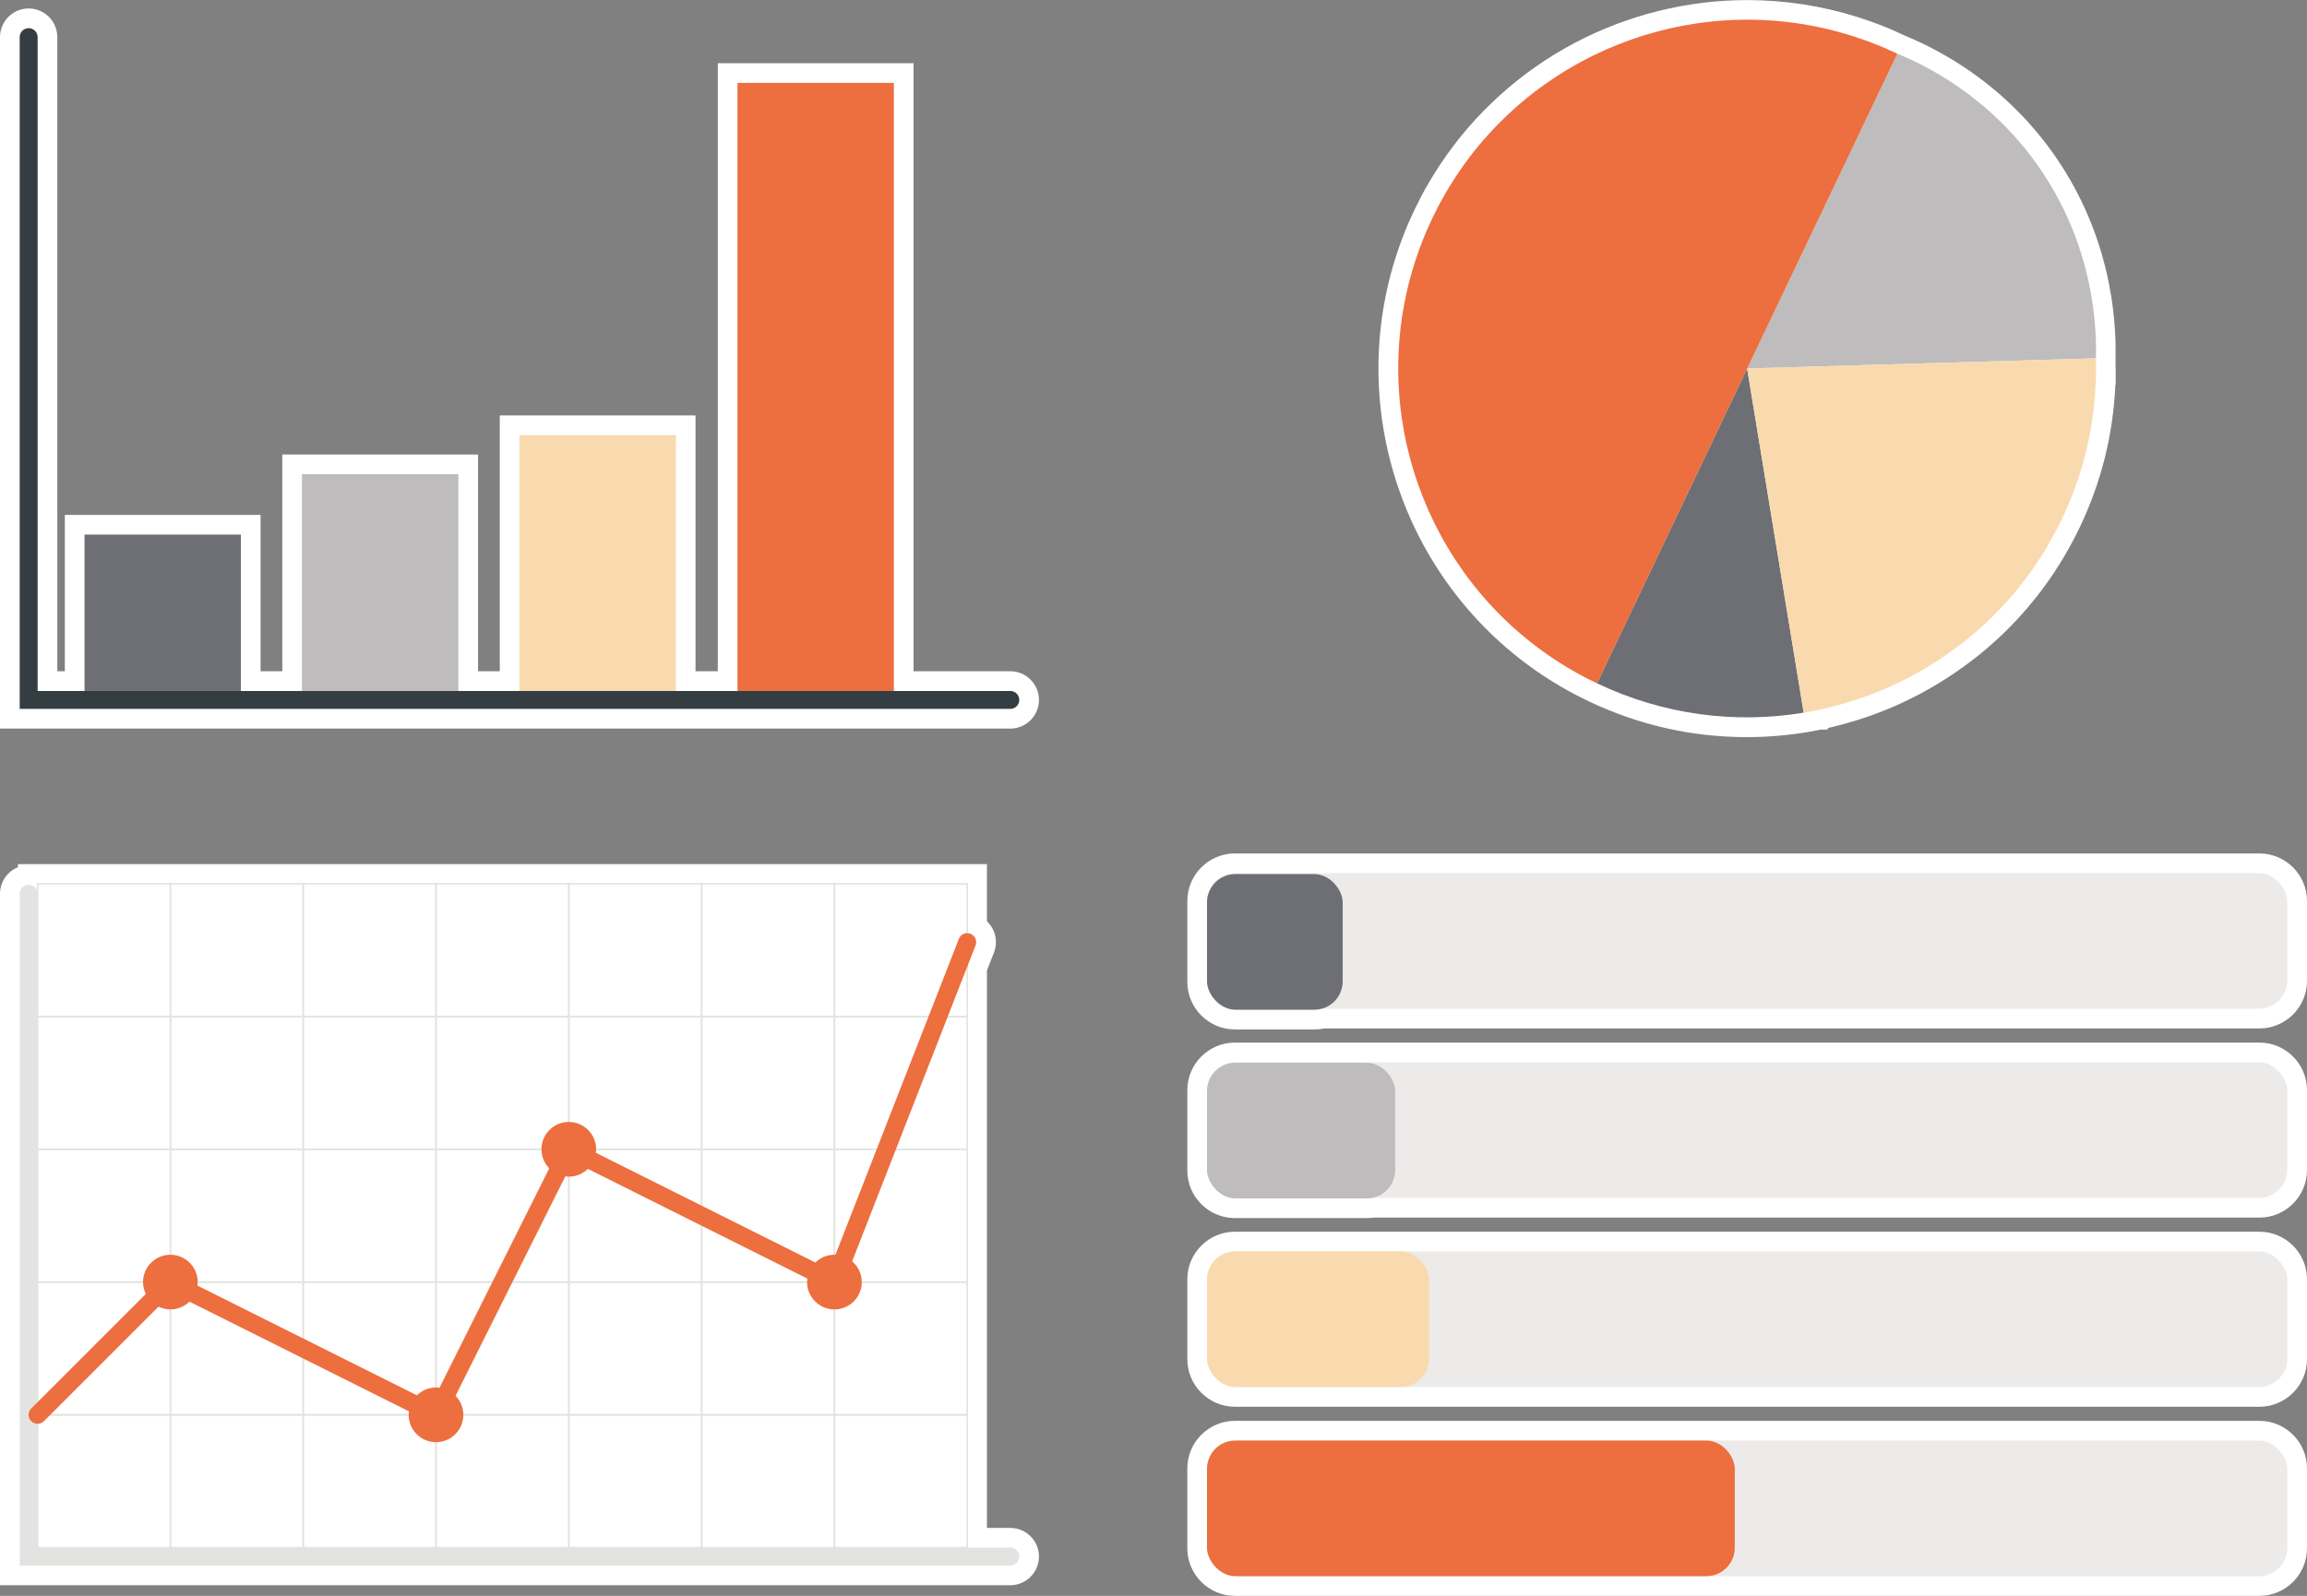 <?xml version="1.0" encoding="UTF-8"?>
<svg id="Livello_1" data-name="Livello 1" xmlns="http://www.w3.org/2000/svg" viewBox="0 0 1497.19 1035.97">
  <rect x="0" y="0" width="1497.19" height="1035.97" fill="#808080" stroke="none"/>
  <defs>
    <style>
      .cls-1 {
        fill: #e3e3e1;
      }

      .cls-2 {
        fill: #fff;
      }

      .cls-3 {
        fill: #f9daae;
      }

      .cls-4 {
        fill: #343d42;
      }

      .cls-5 {
        fill: #ed6e3e;
      }

      .cls-6 {
        fill: #ecebe9;
      }

      .cls-7 {
        fill: none;
        stroke: #e3e3e1;
        stroke-miterlimit: 10;
      }

      .cls-8 {
        fill: #bebcbd;
      }

      .cls-9 {
        fill: #6d6f74;
      }
    </style>
  </defs>
  <g>
    <path class="cls-2" d="M1373.08,239.95v.1c0,1.15-.02,2.46-.07,3.89,0,.17,0,.33,0,.5v5.27s-.2.19-.2.19c-1.4,32.11-9.14,63.14-23.04,92.29-2.17,4.56-4.52,9.07-7.16,13.79v.05s-.61,1.03-.61,1.03c-.11.21-.22.4-.33.6l-.17.3-.23.38-.58,1c-.32.57-.65,1.13-.98,1.7l-.12.21-.06.09c-.06.11-.12.21-.19.31l-.03.05-.04.07-.05.08c-.05.08-.13.22-.24.38-.2.35-.4.7-.61,1.04-.1.15-.19.3-.29.46l-.06.11-.07.12c-.13.19-.25.38-.35.57l-.19.32-.14.2-.02.04-.11.18-.1.15-.76,1.34-.19.18c-.16.27-.32.53-.49.79-.34.56-.72,1.14-1.18,1.85-.38.6-.79,1.21-1.18,1.81-.16.24-.3.46-.46.69-.11.16-.21.3-.32.47-.64.98-1.28,1.9-1.91,2.82-.74,1.05-1.47,2.1-2.23,3.16-.71,1.01-1.48,2.08-2.37,3.25-.33.46-.67.91-1.01,1.37l-.5.67c-.3.4-.61.8-.92,1.2l-.42.55-.02.02v.02s-.23.28-.23.28c-.26.34-.52.68-.8,1.01-.52.67-1.09,1.39-1.78,2.24-1.21,1.52-2.54,3.15-4.06,4.92-.19.24-.38.46-.58.7l-.15.17-.07.07h0s-.1.13-.1.13c-.17.19-.33.38-.49.56l-.02.02c-.61.72-1.25,1.45-1.96,2.24-.76.86-1.5,1.69-2.26,2.52-.78.85-1.56,1.7-2.35,2.54-.19.21-.37.4-.56.6-.78.82-1.54,1.61-2.32,2.41-.87.89-1.73,1.77-2.6,2.64l-.1.09c-.3.31-.6.6-.87.87v.02s-1.57,1.51-1.57,1.51c-.82.8-1.53,1.47-2.2,2.1l-.15.13-.08.08c-.85.79-1.66,1.54-2.52,2.32-1.1,1-2.18,1.96-3.21,2.86h0c-.6.54-1.2,1.06-1.83,1.59-.41.35-.84.71-1.28,1.08h0l-.55.56-.46.3c-.35.3-.71.6-1.07.89-.29.24-.57.48-.86.71-.29.25-.58.48-.87.72-.36.3-.72.59-1.08.86-.63.51-1.26,1.01-1.89,1.51l-.21.17-.12.09-.12.09c-.1.08-.2.16-.29.24-.23.18-.45.35-.68.52l-.02.02-.03.02-.18.14-.18.13-.08.06-.04.03-.21.17-.22.16c-.12.09-.23.18-.34.27l-.29.23c-.48.38-.98.76-1.54,1.16h0s-.03.02-.03.02c-.19.14-.38.29-.59.43-.27.2-.53.4-.81.6-.36.29-.74.56-1.13.85-.13.09-.27.19-.43.29l-.58.42-.76.54-.1.07-.07.05-.03.02c-.1.07-.19.14-.29.21-24.81,17.7-52.38,30.35-81.96,37.62-.6.16-1.21.3-1.8.45-.47.12-.94.23-1.4.34l-.61.14-.1.03-.1.02s-.06.02-.09.02l-1.11,1.12h-3.3s-.75,0-.75,0c-.45.1-.91.19-1.37.29l-.23.04-.07.02-.29.06c-.18.03-.34.07-.51.1h-.05c-.36.09-.67.14-.91.18-.31.07-.63.13-.93.19l-.11.02h-.06s-.19.05-.19.05l-.19.03c-1.72.31-3.03.54-4.11.71-12.85,2.12-25.95,3.2-38.94,3.2-35.71,0-70.28-7.85-102.77-23.34-2.8-1.35-5.57-2.73-8.25-4.13-3.26-1.71-6.66-3.6-10.11-5.62-1.7-1-3.22-1.93-4.62-2.79-1.94-1.19-3.87-2.44-5.92-3.79h-.03s-.25-.18-.25-.18c-.2-.13-.38-.26-.58-.38l-.02-.02c-21.62-14.39-40.62-32.1-56.49-52.65-15.52-20.1-27.7-42.46-36.2-66.48-8.51-24.01-13.12-49.06-13.71-74.44-.61-26.03,3.03-51.83,10.81-76.69l.31-.97v-.03c.64-1.97,1.36-4.2,2.14-6.43.61-1.74,1.25-3.47,1.85-5.09,1.38-3.7,2.83-7.31,4.32-10.75,1.21-2.79,2.49-5.62,3.82-8.41,1.29-2.7,2.68-5.47,4.14-8.27,1.76-3.36,3.66-6.76,5.62-10.11.91-1.55,1.86-3.12,2.8-4.64,1.22-1.96,2.51-3.97,3.94-6.13h0c.14-.22.27-.41.4-.61h0s.09-.14.09-.14c21.88-32.84,51.92-59.98,86.89-78.48,34.48-18.24,73.27-27.89,112.16-27.89,24.14,0,48.06,3.66,71.12,10.88l.14.05.11.03.29.09c1.9.61,4.4,1.42,6.9,2.29,1.72.6,3.44,1.23,5.11,1.86,3.66,1.36,7.27,2.81,10.76,4.32,2.7,1.17,5.41,2.4,8.05,3.66,14.96,6.16,29.38,14.08,42.86,23.53,21.77,15.27,40.36,34.04,55.24,55.77,34.86,50.94,39.06,103.26,38.42,130.11,0,.24,0,.47.02.72,0,.2,0,.39,0,.59s0,.38,0,.57c.04,1.59.05,3.44.03,5.49Z"/>
    <path class="cls-2" d="M1497.19,584.9v51.85c0,17.02-13.86,30.88-30.89,30.88h-606.91c-2.04.42-4.09.63-6.12.63h-51.84c-17.03,0-30.89-13.86-30.89-30.88v-52.48c0-17.02,13.86-30.88,30.89-30.88h664.87c17.03,0,30.89,13.86,30.89,30.88Z"/>
    <path class="cls-2" d="M1497.19,830.46v51.84c0,17.03-13.86,30.89-30.89,30.89h-664.87c-17.03,0-30.89-13.86-30.89-30.89v-51.84c0-17.03,13.86-30.88,30.89-30.88h664.87c17.03,0,30.89,13.85,30.89,30.88Z"/>
    <path class="cls-2" d="M1497.19,953.24v51.85c0,17.02-13.86,30.88-30.89,30.88h-664.87c-17.03,0-30.89-13.86-30.89-30.88v-51.85c0-17.02,13.86-30.88,30.89-30.88h664.87c17.03,0,30.89,13.86,30.89,30.88Z"/>
    <path class="cls-2" d="M674.26,1010.46c0,10.25-8.34,18.6-18.6,18.6H0v-448.85c0-7.79,4.83-14.49,11.64-17.25v-2.01h628.86v37.12c1.79,1.69,3.23,3.74,4.26,6.05,2,4.55,2.09,9.6.29,14.23l-4.54,11.64v361.88h15.17c10.26,0,18.6,8.35,18.6,18.6Z"/>
    <path class="cls-2" d="M674.26,454.36c0,10.25-8.35,18.6-18.6,18.6H0V24.1C0,13.85,8.35,5.5,18.6,5.5s18.6,8.35,18.6,18.6v411.66h4.88v-101.49h127.04v101.49h14.09v-140.71h127.04v140.71h14.1v-166.07h127.04v166.07h14.45V41.04h127.04v394.72h62.79c10.25,0,18.6,8.35,18.6,18.6Z"/>
    <path class="cls-2" d="M1497.19,707.69v51.84c0,17.03-13.86,30.88-30.89,30.88h-574.68c-1.45.22-2.91.31-4.31.31h-85.88c-17.03,0-30.89-13.85-30.89-30.88v-52.15c0-17.03,13.86-30.89,30.89-30.89h664.87c17.03,0,30.89,13.86,30.89,30.89Z"/>
  </g>
  <g>
    <g>
      <path class="cls-9" d="M1036.4,443.59l97.46-204.37c12.24,74.48,24.47,148.96,36.7,223.42-44.08,7.29-90.76,1.64-134.16-19.06Z"/>
      <path class="cls-8" d="M1133.86,239.22l97.46-204.37c17.32,7.1,60.26,27.43,92.71,74.82,35.6,51.99,36.66,104.58,36.19,122.88,0,.03,0,.05,0,.08l-226.36,6.58Z"/>
      <path class="cls-5" d="M1231.32,34.86c-2.65-1.26-5.31-2.47-7.97-3.62-3.37-1.45-6.76-2.81-10.16-4.08-1.61-.6-3.21-1.18-4.83-1.75-2.19-.76-4.38-1.48-6.58-2.17-.14-.04-.29-.09-.43-.14-.02,0-.03,0-.05-.01-95.72-30-200.41,7.09-255.91,90.64,0,.01-.02.03-.03.04-.09.13-.17.26-.26.39-1.27,1.92-2.52,3.85-3.73,5.82-.9,1.45-1.78,2.92-2.65,4.4-1.84,3.13-3.62,6.32-5.32,9.57-1.34,2.57-2.65,5.18-3.91,7.83s-2.47,5.31-3.62,7.97c-1.45,3.37-2.81,6.76-4.08,10.16-.6,1.61-1.18,3.21-1.75,4.83-.76,2.18-1.48,4.37-2.17,6.56-.05.15-.1.3-.14.45,0,.02,0,.03-.01.05-30,95.72,7.09,200.41,90.64,255.91.01,0,.03.02.04.03.12.08.25.17.38.25,1.92,1.27,3.86,2.52,5.83,3.74,1.45.9,2.92,1.78,4.4,2.65,3.13,1.84,6.32,3.62,9.57,5.32,2.57,1.34,5.18,2.65,7.83,3.91l194.92-408.73ZM1027.06,40.03c.45-.24.91-.49,1.36-.73-.08.04-.15.08-.23.12-.38.2-.76.41-1.14.61ZM981.64,71.85c-.63.56-1.24,1.14-1.86,1.71.65-.6,1.3-1.21,1.96-1.81-.04.03-.07.06-.11.1ZM988.58,65.85c.17-.14.33-.28.5-.41-.17.14-.33.28-.5.41ZM992.17,62.93c.19-.15.37-.3.56-.45-.19.15-.37.3-.56.45ZM996.11,59.85c.08-.06.15-.12.23-.18-.08.06-.15.12-.23.18ZM1003.89,54.19c.15-.1.3-.2.45-.31-.15.1-.3.2-.45.31ZM1007.58,51.68c.34-.23.69-.45,1.03-.68-.34.23-.69.45-1.03.68ZM1011.28,49.26c.46-.29.92-.59,1.39-.88-.46.29-.93.58-1.39.88ZM1019.66,44.15c.25-.14.49-.28.74-.42-.24.14-.49.28-.74.42ZM1022.55,42.5c.61-.34,1.22-.69,1.83-1.03-.61.34-1.22.68-1.83,1.03ZM1036.25,35.4c1.95-.93,3.91-1.82,5.88-2.7-.16.07-.33.14-.49.22-1.81.8-3.61,1.63-5.39,2.48ZM1031.24,37.87c1.11-.56,2.22-1.11,3.34-1.66-1.12.54-2.23,1.09-3.34,1.66ZM1089.95,17.51c.52-.1,1.04-.2,1.56-.3-.43.08-.87.16-1.3.25-.09.02-.17.03-.26.05ZM1075.67,20.87c-.17.04-.35.1-.52.14,2.08-.56,4.17-1.1,6.27-1.61-1.92.46-3.84.95-5.75,1.47ZM1083.23,18.98c1.21-.28,2.43-.56,3.64-.82-1.22.26-2.43.54-3.64.82ZM1146.64,13.34c.97.05,1.93.12,2.9.18-.91-.06-1.83-.13-2.74-.17-.05,0-.11,0-.16,0ZM1094.46,16.65c.69-.13,1.39-.24,2.09-.36-.7.12-1.39.23-2.09.36ZM1098.98,15.89c.28-.04.56-.09.84-.13-.28.04-.56.09-.84.13ZM1107.92,14.65c.55-.07,1.09-.13,1.64-.19-.55.06-1.09.13-1.64.19ZM1112.71,14.12c.41-.04.83-.08,1.24-.12-.41.04-.83.08-1.24.12ZM1117.84,13.68c.19-.01.37-.03.56-.04-.19.01-.37.03-.56.04ZM1127.71,13.15c.1,0,.21,0,.31,0-.1,0-.21,0-.31,0ZM1132.28,13.05c.24,0,.49,0,.73,0-.24,0-.49,0-.73,0ZM1136.98,13.04c.22,0,.44,0,.66,0-.22,0-.44,0-.66,0ZM1198.43,22.22c.4.12.81.24,1.21.36-.4-.12-.81-.24-1.21-.36ZM1155.73,14c.41.04.83.08,1.24.12-.41-.04-.83-.08-1.24-.12ZM1184.26,18.53c.42.09.83.19,1.25.29-.42-.1-.83-.19-1.25-.29ZM1189.13,19.68c.41.1.81.21,1.22.31-.41-.1-.81-.21-1.22-.31ZM1193.25,20.76c.67.18,1.33.36,1.99.55-.66-.19-1.33-.37-1.99-.55ZM1065.6,23.82c-4.81,1.53-9.57,3.21-14.27,5.05,4.7-1.84,9.46-3.53,14.27-5.05ZM1073.39,21.49c-2.4.67-4.78,1.38-7.16,2.12,2.37-.75,4.76-1.45,7.16-2.12ZM1043.81,31.97c2.28-.99,4.58-1.94,6.89-2.85-2.31.91-4.61,1.87-6.89,2.85ZM975.11,77.98c-.29.29-.59.58-.88.87.29-.29.59-.58.88-.87ZM955.79,99.46c-.26.33-.52.67-.78,1,.26-.33.52-.67.78-1ZM952.73,103.42c-.25.33-.5.67-.75,1,.25-.33.5-.67.75-1ZM950.21,106.84c-.4.56-.8,1.11-1.2,1.68.4-.56.8-1.12,1.2-1.68ZM947.1,111.25c-.24.34-.47.69-.71,1.04.24-.35.47-.69.71-1.04ZM934.69,346.05c-.25-.47-.5-.93-.75-1.4.04.08.08.15.12.23.21.39.42.78.63,1.17ZM966.49,391.45c.61.68,1.24,1.35,1.86,2.02-.66-.71-1.32-1.42-1.96-2.14.04.04.07.08.11.12ZM960.49,384.51c-.14-.17-.28-.34-.42-.51.14.17.28.34.42.51ZM957.58,380.93c-.15-.19-.31-.38-.46-.57.15.19.31.38.46.57ZM954.5,376.99c-.06-.08-.13-.16-.19-.25.06.08.13.16.19.25ZM948.83,369.2c-.11-.15-.21-.31-.32-.46.11.15.21.31.32.46ZM946.32,365.51c-.23-.35-.46-.7-.69-1.04.23.35.46.7.69,1.04ZM943.91,361.81c-.3-.46-.59-.93-.88-1.4.29.47.59.93.88,1.4ZM938.79,353.43c-.14-.25-.28-.49-.43-.74.14.25.28.49.43.74ZM937.15,350.55c-.35-.62-.7-1.23-1.03-1.85.34.62.69,1.23,1.03,1.85ZM930.04,336.84c-.93-1.95-1.82-3.91-2.7-5.89.07.16.14.33.22.49.8,1.81,1.63,3.61,2.48,5.39ZM932.51,341.85c-.56-1.11-1.11-2.23-1.66-3.35.54,1.12,1.1,2.24,1.66,3.35ZM912.15,283.13c-.1-.5-.19-1.01-.29-1.51.08.42.16.84.24,1.26.02.08.03.17.05.25ZM915.51,297.42c.04.17.1.35.14.52-.56-2.08-1.1-4.17-1.61-6.27.46,1.92.95,3.84,1.47,5.75ZM913.62,289.86c-.28-1.21-.55-2.42-.82-3.64.26,1.21.53,2.43.82,3.64ZM907.98,226.43c.05-.89.11-1.77.17-2.66-.05.84-.12,1.68-.16,2.52,0,.05,0,.1,0,.14ZM911.29,278.62c-.12-.69-.24-1.38-.35-2.06.12.69.23,1.38.35,2.06ZM910.53,274.11c-.04-.28-.09-.56-.13-.84.04.28.09.56.13.84ZM909.28,265.17c-.06-.54-.13-1.09-.19-1.63.06.54.13,1.09.19,1.63ZM908.76,260.37c-.04-.41-.08-.82-.12-1.23.04.41.08.82.12,1.23ZM908.32,255.23c-.01-.18-.03-.36-.04-.54.01.18.03.36.04.54ZM907.79,245.37c0-.1,0-.19,0-.29,0,.1,0,.19,0,.29ZM907.69,240.8c0-.24,0-.48,0-.71,0,.24,0,.48,0,.71ZM907.68,236.11c0-.22,0-.43,0-.65,0,.22,0,.43,0,.65ZM916.86,174.65c.12-.4.24-.8.36-1.21-.12.4-.24.8-.36,1.21ZM908.64,217.36c.04-.41.08-.82.12-1.23-.04.41-.08.82-.12,1.23ZM913.17,188.82c.09-.41.19-.83.28-1.24-.1.41-.19.83-.28,1.24ZM914.33,183.95c.1-.4.21-.81.31-1.21-.1.4-.21.81-.31,1.21ZM915.4,179.84c.18-.66.36-1.33.55-1.99-.18.66-.37,1.32-.55,1.99ZM918.46,307.49c1.53,4.81,3.21,9.57,5.05,14.27-1.84-4.7-3.53-9.46-5.05-14.27ZM916.13,299.7c.67,2.4,1.38,4.78,2.12,7.15-.75-2.37-1.45-4.76-2.12-7.15ZM926.61,329.28c-.99-2.28-1.94-4.58-2.86-6.9.91,2.31,1.87,4.61,2.86,6.9ZM972.62,397.97c.29.3.58.59.87.89-.29-.3-.58-.59-.87-.89ZM994.09,417.3c.34.26.67.53,1.01.79-.34-.26-.67-.53-1.01-.79ZM998.06,420.36c.33.25.67.5,1.01.75-.34-.25-.67-.5-1.01-.75ZM1001.48,422.88c.56.4,1.12.81,1.68,1.21-.56-.4-1.12-.8-1.68-1.21ZM1005.88,425.99c.35.24.7.48,1.05.71-.35-.24-.7-.48-1.05-.71Z"/>
      <g>
        <path class="cls-3" d="M1330.98,350.59s-.05.08-.07.12c.02-.04.05-.08.07-.12Z"/>
        <path class="cls-3" d="M1174.44,461.97c.19-.04.37-.08.57-.1.27-.05.55-.11.84-.17.18-.03.38-.06.58-.11.31-.06.64-.12.97-.2-.09.03-.17.05-.25.06.37-.07.75-.16,1.14-.23-.19.04-.37.07-.55.1.68-.14,1.38-.28,2.1-.43.03,0,.04,0,.07-.02.12-.02.25-.05.38-.08-.15.03-.31.07-.45.1-.12.03-.24.05-.36.08.29-.06.57-.13.85-.19,0,0,0,0,.01,0,.55-.11,1.13-.23,1.71-.37.06-.01.13-.03.19-.04.59-.13,1.2-.27,1.81-.41.64-.16,1.31-.31,1.98-.47.57-.14,1.15-.29,1.74-.43,30.64-7.53,59.6-21.41,84.78-40.91-.78.6-1.56,1.2-2.34,1.78.75-.55,1.49-1.12,2.23-1.7.08-.06.17-.13.25-.19-.04.03-.09.07-.13.1.16-.13.32-.25.49-.37.32-.25.65-.5.97-.76.72-.56,1.43-1.13,2.14-1.7.07-.06.14-.11.2-.16.22-.17.43-.34.65-.52.29-.23.58-.47.87-.71.29-.23.59-.48.89-.72.48-.4.95-.8,1.43-1.21.11-.09.21-.17.32-.26-.08.06-.15.13-.23.19.08-.06.15-.13.23-.19.11-.09.21-.18.32-.27-.1.09-.21.18-.31.27.5-.42.99-.84,1.49-1.26.83-.7,1.64-1.42,2.46-2.14-.57.51-1.16,1-1.74,1.5,1.33-1.15,2.65-2.31,3.97-3.51.8-.73,1.58-1.45,2.37-2.19.09-.08.19-.18.28-.27.67-.62,1.34-1.26,2-1.9,0-.02.02-.03.03-.04.76-.73,1.52-1.48,2.27-2.23.03-.04.07-.07.1-.11.83-.83,1.66-1.67,2.49-2.52.78-.79,1.55-1.6,2.32-2.41.05-.05.1-.11.16-.17.82-.87,1.64-1.76,2.45-2.65.72-.79,1.44-1.59,2.16-2.4.62-.71,1.24-1.41,1.86-2.13.14-.15.28-.32.42-.48.14-.16.29-.33.43-.49.14-.15.26-.31.39-.47,1.34-1.57,2.64-3.14,3.9-4.72.59-.72,1.18-1.46,1.74-2.2.32-.39.62-.78.92-1.17.42-.55.84-1.08,1.26-1.63.49-.65.98-1.3,1.46-1.95.75-1.01,1.5-2.03,2.22-3.06.73-1.02,1.45-2.03,2.16-3.06.59-.85,1.18-1.71,1.74-2.57.27-.4.53-.79.8-1.19.37-.56.74-1.13,1.1-1.69.36-.55.72-1.11,1.07-1.67.42-.66.84-1.33,1.24-1.99-.1.16-.2.33-.3.5.11-.18.21-.36.32-.53.08-.14.17-.27.25-.41.1-.15.18-.3.28-.45.17-.28.35-.57.52-.85.32-.53.65-1.07.96-1.61.06-.1.12-.21.18-.31.08-.13.16-.26.23-.39.06-.11.13-.21.19-.32.52-.87,1.02-1.76,1.53-2.64.15-.26.3-.51.44-.76.08-.13.15-.27.22-.41.02-.03.03-.05.05-.08,0,.02-.02.03-.03.05.1-.18.2-.35.29-.53-.07.12-.13.24-.2.36,2.55-4.52,4.98-9.15,7.25-13.9,13.99-29.33,21.05-60.16,21.94-90.68.02-.52.04-1.05.05-1.54h0c0-.32,0-.62.02-.93.03-1.31.04-2.55.06-3.69.02-1.98,0-3.71-.03-5.18,0-.24,0-.49-.02-.72,0-.09,0-.18,0-.27,0-.36-.01-.7-.02-1.03l-226.36,6.58c12.24,74.48,24.47,148.96,36.7,223.42,1.12-.18,2.41-.41,3.88-.68ZM1333.29,346.35c.09-.16.17-.33.26-.49-.09.16-.17.33-.26.49ZM1335.19,342.7c.25-.5.51-1,.76-1.5-.25.5-.5,1-.76,1.5ZM1336.25,340.58c.61-1.23,1.21-2.47,1.8-3.7-.58,1.23-1.18,2.46-1.8,3.7ZM1339.06,334.68c.33-.72.66-1.44.98-2.16-.32.72-.65,1.44-.98,2.16ZM1349.42,307.84c.07-.24.15-.47.22-.71-.07.24-.14.47-.22.71ZM1350.44,304.48c.16-.55.33-1.1.49-1.65-.16.55-.32,1.1-.49,1.65ZM1352.78,296.09c.06-.23.12-.47.18-.71-.06.23-.12.47-.18.71ZM1353.84,291.85s.02-.07.03-.11c0,.04-.02.07-.03.11ZM1354.42,289.34c.13-.58.27-1.17.4-1.75-.13.58-.26,1.17-.4,1.75ZM1355.52,284.3s0-.05.01-.07c0,.02,0,.05-.01.07ZM1356.19,280.91c.03-.13.05-.27.08-.4-.02.13-.05.27-.08.4ZM1359.16,260.47c-.12,1.21-.26,2.44-.4,3.7.13-1.13.26-2.24.36-3.32.02-.13.03-.25.04-.38ZM1358.31,267.68c.1-.74.19-1.47.28-2.2-.09.73-.18,1.45-.28,2.2ZM1358.03,269.77c-.19,1.37-.4,2.77-.63,4.19.19-1.22.38-2.42.55-3.6.03-.2.05-.4.08-.6ZM1356.79,277.6c.12-.7.24-1.39.35-2.08-.11.69-.23,1.38-.35,2.08ZM1270.14,419.98c-.83.62-1.67,1.24-2.5,1.85-.73.53-1.45,1.05-2.19,1.56,1.56-1.11,3.12-2.24,4.69-3.41ZM1263.08,425.05c-.4.27-.79.54-1.19.81-.39.27-.78.53-1.18.79.79-.52,1.57-1.05,2.36-1.61ZM1256.61,429.35c-.3.19-.59.37-.89.56.89-.56,1.77-1.12,2.66-1.7-.59.39-1.18.77-1.77,1.14ZM1254.41,430.74c-1.03.65-2.07,1.28-3.09,1.9,1.03-.62,2.06-1.25,3.09-1.9ZM1238.77,439.67c.51-.25.99-.51,1.49-.77-.45.24-.9.47-1.36.71-.7.36-1.4.72-2.1,1.08.65-.33,1.31-.66,1.96-1.01Z"/>
      </g>
    </g>
    <g>
      <path class="cls-1" d="M655.66,1016.28H12.78v-436.08c0-3.21,2.61-5.82,5.82-5.82s5.82,2.61,5.82,5.82v424.44h631.24c3.21,0,5.82,2.6,5.82,5.82s-2.61,5.82-5.82,5.82Z"/>
      <rect class="cls-7" x="24.42" y="918.45" width="86.19" height="86.19"/>
      <rect class="cls-7" x="110.6" y="918.45" width="86.19" height="86.19"/>
      <rect class="cls-7" x="24.42" y="832.27" width="86.19" height="86.19"/>
      <rect class="cls-7" x="110.6" y="832.27" width="86.19" height="86.19"/>
      <rect class="cls-7" x="24.42" y="746.08" width="86.19" height="86.19"/>
      <rect class="cls-7" x="110.6" y="746.08" width="86.19" height="86.19"/>
      <rect class="cls-7" x="24.42" y="659.9" width="86.19" height="86.19"/>
      <rect class="cls-7" x="110.6" y="659.9" width="86.19" height="86.19"/>
      <rect class="cls-7" x="24.42" y="573.71" width="86.19" height="86.19"/>
      <rect class="cls-7" x="110.6" y="573.71" width="86.19" height="86.19"/>
      <rect class="cls-7" x="196.79" y="918.45" width="86.19" height="86.19"/>
      <rect class="cls-7" x="282.97" y="918.45" width="86.19" height="86.19"/>
      <rect class="cls-7" x="196.79" y="832.27" width="86.19" height="86.19"/>
      <rect class="cls-7" x="282.97" y="832.27" width="86.19" height="86.19"/>
      <rect class="cls-7" x="196.79" y="746.08" width="86.19" height="86.19"/>
      <rect class="cls-7" x="282.97" y="746.08" width="86.19" height="86.19"/>
      <rect class="cls-7" x="196.79" y="659.9" width="86.19" height="86.19"/>
      <rect class="cls-7" x="282.97" y="659.9" width="86.19" height="86.19"/>
      <rect class="cls-7" x="196.79" y="573.71" width="86.19" height="86.19"/>
      <rect class="cls-7" x="282.97" y="573.71" width="86.19" height="86.19"/>
      <rect class="cls-7" x="369.16" y="918.45" width="86.19" height="86.19"/>
      <rect class="cls-7" x="455.35" y="918.45" width="86.19" height="86.19"/>
      <rect class="cls-7" x="369.16" y="832.27" width="86.19" height="86.19"/>
      <rect class="cls-7" x="455.35" y="832.27" width="86.19" height="86.19"/>
      <rect class="cls-7" x="369.16" y="746.08" width="86.19" height="86.19"/>
      <rect class="cls-7" x="455.35" y="746.08" width="86.19" height="86.19"/>
      <rect class="cls-7" x="369.16" y="659.9" width="86.19" height="86.19"/>
      <rect class="cls-7" x="455.35" y="659.9" width="86.19" height="86.19"/>
      <rect class="cls-7" x="369.16" y="573.71" width="86.19" height="86.19"/>
      <rect class="cls-7" x="455.35" y="573.71" width="86.19" height="86.19"/>
      <rect class="cls-7" x="541.53" y="918.45" width="86.19" height="86.19"/>
      <rect class="cls-7" x="541.53" y="832.27" width="86.19" height="86.19"/>
      <rect class="cls-7" x="541.53" y="746.08" width="86.19" height="86.19"/>
      <rect class="cls-7" x="541.53" y="659.9" width="86.19" height="86.19"/>
      <rect class="cls-7" x="541.53" y="573.71" width="86.19" height="86.19"/>
      <path class="cls-5" d="M629.83,606.15c-2.99-1.17-6.37.31-7.54,3.3l-80.1,205.1c-.22,0-.44-.03-.67-.03-4.82,0-9.18,1.93-12.38,5.04l-142.42-71.21c.1-.75.16-1.51.16-2.28,0-9.8-7.94-17.74-17.74-17.74s-17.74,7.94-17.74,17.74c0,4.82,1.93,9.18,5.04,12.38l-71.21,142.42c-.75-.1-1.51-.16-2.28-.16-4.82,0-9.18,1.93-12.38,5.05l-142.42-71.21c.1-.75.16-1.51.16-2.28,0-9.8-7.94-17.74-17.74-17.74s-17.74,7.94-17.74,17.74c0,2.77.65,5.39,1.79,7.72l-74.35,74.35c-2.27,2.27-2.27,5.96,0,8.23,2.27,2.27,5.96,2.27,8.23,0l74.35-74.35c2.34,1.13,4.95,1.79,7.72,1.79,4.82,0,9.18-1.93,12.38-5.04l142.42,71.21c-.1.75-.16,1.51-.16,2.28,0,9.8,7.94,17.74,17.74,17.74s17.74-7.94,17.74-17.74c0-4.82-1.93-9.18-5.04-12.38l71.21-142.42c.75.1,1.51.16,2.28.16,4.82,0,9.18-1.93,12.38-5.04l142.42,71.21c-.1.75-.16,1.51-.16,2.28,0,9.8,7.94,17.74,17.74,17.74s17.74-7.94,17.74-17.74c0-5.4-2.42-10.23-6.23-13.48l80.09-205.1c1.17-2.99-.31-6.37-3.3-7.54Z"/>
    </g>
    <g>
      <rect class="cls-6" x="783.32" y="566.79" width="701.09" height="88.06" rx="18.43" ry="18.43"/>
      <rect class="cls-6" x="783.32" y="689.57" width="701.09" height="88.06" rx="18.43" ry="18.43"/>
      <rect class="cls-6" x="783.32" y="812.35" width="701.09" height="88.06" rx="18.43" ry="18.43"/>
      <rect class="cls-6" x="783.32" y="935.13" width="701.09" height="88.06" rx="18.43" ry="18.43"/>
      <rect class="cls-3" x="783.32" y="812.35" width="144.11" height="88.06" rx="18.43" ry="18.43"/>
      <rect class="cls-5" x="783.32" y="935.13" width="342.51" height="88.06" rx="18.43" ry="18.43"/>
      <rect class="cls-9" x="783.32" y="567.42" width="88.06" height="88.06" rx="18.43" ry="18.43"/>
      <rect class="cls-8" x="783.32" y="689.89" width="122.1" height="88.06" rx="18.43" ry="18.43"/>
    </g>
    <g>
      <path class="cls-4" d="M655.66,460.18H12.78V24.1c0-3.21,2.61-5.82,5.82-5.82s5.82,2.61,5.82,5.82v424.44h631.24c3.21,0,5.82,2.6,5.82,5.82s-2.61,5.82-5.82,5.82Z"/>
      <rect class="cls-3" x="304.82" y="314.76" width="166.08" height="101.49" transform="translate(22.36 753.36) rotate(-90)"/>
      <rect class="cls-5" x="331.99" y="200.43" width="394.72" height="101.49" transform="translate(278.17 780.53) rotate(-90)"/>
      <rect class="cls-9" x="54.85" y="347.05" width="101.49" height="101.49" transform="translate(-292.21 503.38) rotate(-90)"/>
      <rect class="cls-8" x="176.37" y="327.44" width="140.71" height="101.49" transform="translate(-131.46 624.91) rotate(-90)"/>
    </g>
  </g>
</svg>